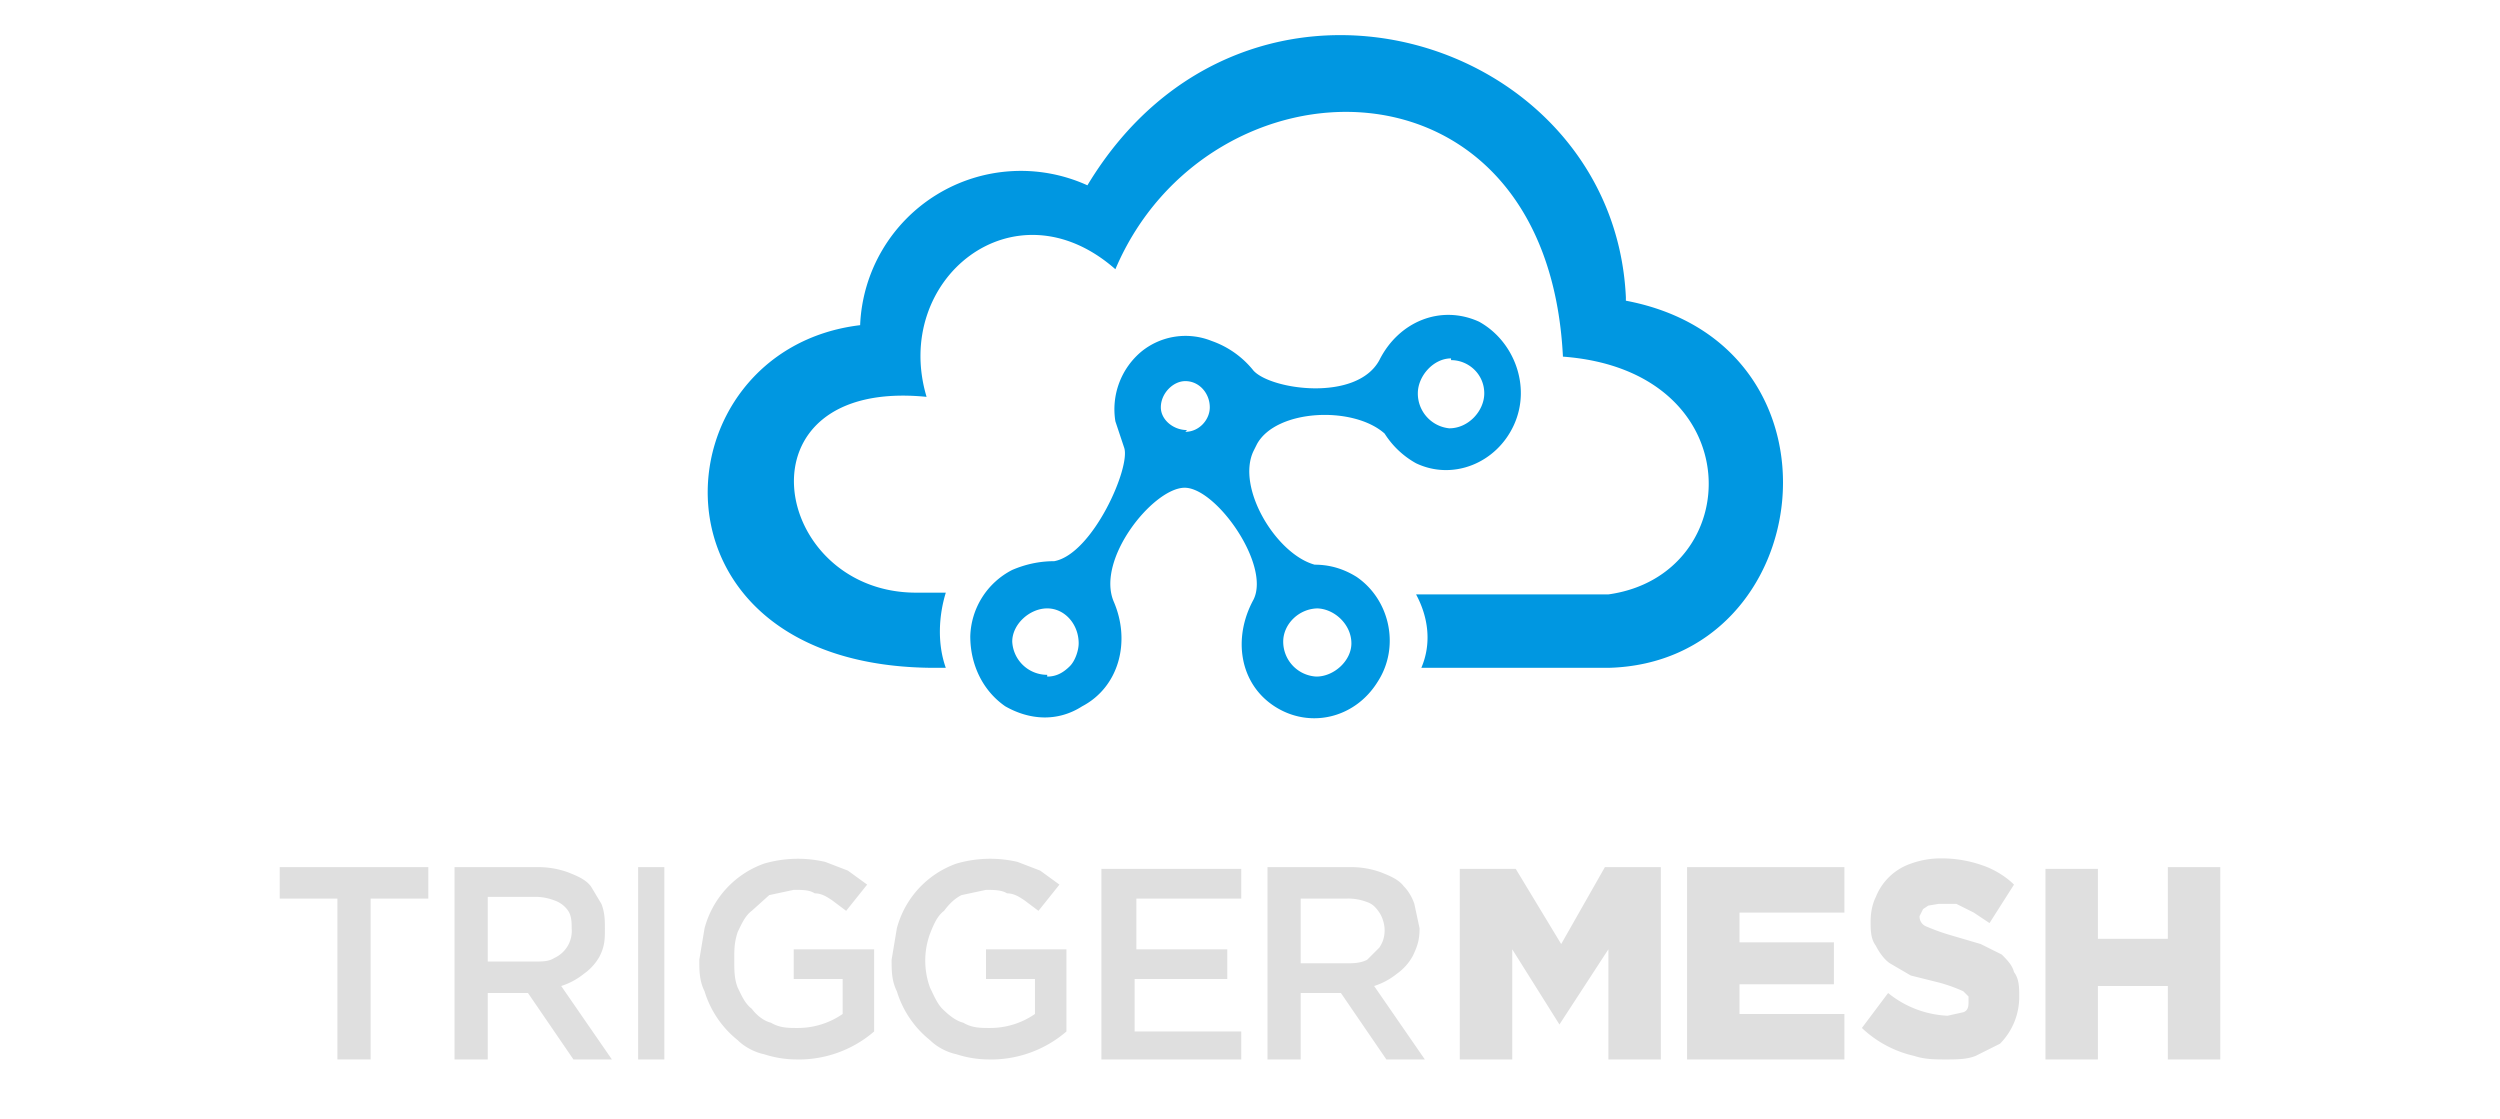 <svg fill="none" xmlns="http://www.w3.org/2000/svg" viewBox="0 0 143 64">
  <path d="M19.3 60.6h1.9v-9.2h3.3v-1.8H16v1.8h3.3v9.2z" fill="#DFDFDF"/>
  <path fill-rule="evenodd" clip-rule="evenodd" d="M27.9 60.6H26v-11h4.7a5 5 0 011.8.3c.5.2 1 .4 1.3.8l.6 1c.2.5.2 1 .2 1.4 0 .6 0 1-.3 1.6a3 3 0 01-.9 1 4 4 0 01-1.3.7l2.9 4.2h-2.2l-2.6-3.8h-2.3v3.8zm0-9.2V55h2.7c.4 0 .8 0 1.1-.2a1.7 1.7 0 001-1.7c0-.3 0-.7-.2-1-.2-.3-.5-.5-.8-.6a3 3 0 00-1.1-.2h-2.7z" fill="#DFDFDF"/>
  <path d="M36.5 60.6H38v-11h-1.5v11zM45.5 60.6A6.6 6.6 0 0050 59v-4.7h-4.6V56h2.8V58a4.5 4.5 0 01-2.6.8c-.5 0-1 0-1.5-.3-.4-.1-.8-.4-1.1-.8-.4-.3-.6-.8-.8-1.2-.2-.5-.2-1-.2-1.6 0-.6 0-1 .2-1.6.2-.4.4-.9.8-1.2l1-.9 1.4-.3c.5 0 .9 0 1.2.2.4 0 .7.2 1 .4l.8.6 1.2-1.5-1.1-.8-1.3-.5a6.9 6.9 0 00-3.5.1 5.4 5.4 0 00-3.4 3.7l-.3 1.8c0 .6 0 1.2.3 1.8a5.7 5.7 0 001.9 2.8c.4.4 1 .7 1.5.8a6 6 0 001.9.3zM56.5 60.6A6.6 6.6 0 0061 59v-4.7h-4.6V56h2.8V58a4.5 4.5 0 01-2.6.8c-.5 0-1 0-1.5-.3-.4-.1-.8-.4-1.2-.8-.3-.3-.5-.8-.7-1.2a4.5 4.5 0 010-3.1c.2-.5.4-1 .8-1.3.3-.4.6-.7 1-.9l1.4-.3c.4 0 .9 0 1.2.2.4 0 .7.2 1 .4l.8.6 1.2-1.5-1.1-.8-1.3-.5a6.9 6.9 0 00-3.5.1 5.4 5.4 0 00-3.4 3.7l-.3 1.8c0 .6 0 1.2.3 1.8a5.7 5.7 0 001.9 2.8c.4.4 1 .7 1.5.8a6 6 0 001.9.3zM63 60.6h8V59h-6.1v-3h5.3v-1.7H65v-2.9h6v-1.7H63v11z" fill="#DFDFDF"/>
  <path fill-rule="evenodd" clip-rule="evenodd" d="M74.4 60.6h-1.9v-11h4.7a5 5 0 011.8.3c.5.2 1 .4 1.3.8.3.3.5.7.6 1l.3 1.4c0 .6-.1 1-.4 1.6a3 3 0 01-.9 1 4 4 0 01-1.3.7l2.9 4.2h-2.2l-2.6-3.8h-2.3v3.8zm0-9.2v3.7H77c.4 0 .8 0 1.2-.2l.7-.7c.2-.3.3-.6.3-1 0-.3-.1-.7-.3-1-.2-.3-.4-.5-.7-.6a3 3 0 00-1.2-.2h-2.7z" fill="#DFDFDF"/>
  <path d="M83.5 60.6h3v-6.3l2.7 4.3 2.8-4.3v6.3h3v-11h-3.2L89.3 54l-2.6-4.3h-3.2v11zM96.5 60.6h9V58h-6v-1.7h5.4v-2.4h-5.4v-1.7h6v-2.6h-9v11zM111.3 60.6c.6 0 1.2 0 1.7-.2l1.4-.7a3.8 3.8 0 001.1-2.7c0-.5 0-1-.3-1.4-.1-.4-.4-.7-.7-1l-1.2-.6-1.7-.5a12 12 0 01-1.4-.5.6.6 0 01-.4-.6l.2-.4.3-.2.6-.1h1l1 .5.9.6 1.4-2.2c-.5-.5-1.2-.9-1.8-1.1a7 7 0 00-2.4-.4 5 5 0 00-1.7.3 3.3 3.3 0 00-2 1.9c-.2.4-.3.9-.3 1.4 0 .5 0 1 .3 1.4.2.4.5.8.8 1l1.2.7 1.6.4a9 9 0 011.4.5l.3.3v.3c0 .2 0 .5-.3.6l-.9.2a5.8 5.8 0 01-3.4-1.3l-1.5 2a6.4 6.4 0 003 1.6c.6.2 1.2.2 1.8.2zM117 60.6h3v-4.2h4v4.2h3v-11h-3v4.1h-4v-4h-3v11z" fill="#DFDFDF"/>
  <path fill-rule="evenodd" clip-rule="evenodd" d="M93 17c-.7-15-21.7-21.5-30.8-6.4a9.2 9.2 0 00-13 8C37.5 20 36.3 38.2 53.5 38.2h.6c-.5-1.4-.4-3 0-4.3h-1.7c-8.3 0-10.5-12.3.6-11.2-2-6.7 5-12.4 10.8-7.3 5.3-12.5 24.7-13 25.6 5 10.8.8 10.5 12.5 2.6 13.6H81c.7 1.3.9 2.8.3 4.2H92c12-.3 14.2-18.5 1-21z" fill="#0097E1"/>
  <path fill-rule="evenodd" clip-rule="evenodd" d="M71.8 25.6l.1-.2c1.1-2 5.5-2.2 7.3-.6a5 5 0 001.8 1.7c2.1 1 4.6 0 5.6-2.2s0-4.8-2-5.9c-2.2-1-4.6 0-5.7 2.2-1.3 2.4-6.2 1.7-7.2.6a5.3 5.3 0 00-2.4-1.7 4 4 0 00-4 .6 4.3 4.3 0 00-1.5 4l.5 1.5c.4 1.1-1.8 6.1-4 6.5-.9 0-1.7.2-2.4.5a4.4 4.4 0 00-2.4 3.8c0 1.6.7 3.1 2 4 1.4.8 3 .9 4.4 0 2.1-1.1 2.8-3.7 1.8-6-1-2.4 2.2-6.4 4-6.5 1.8-.1 5 4.4 4 6.4-1.2 2.2-.8 4.8 1.2 6.1 2 1.3 4.6.7 5.9-1.4 1.3-2 .7-4.7-1.2-6-.8-.5-1.6-.7-2.4-.7-2.2-.6-4.5-4.4-3.5-6.5l.1-.2zm11.2-5c1 0 1.9.8 1.9 1.9 0 1-.9 2-2 2a2 2 0 01-1.8-2c0-1 .9-2 1.9-2zm-23.1 18a2 2 0 01-2-1.9c0-1 1-1.9 2-1.9s1.8.9 1.8 2c0 .4-.2 1-.5 1.3-.4.4-.8.6-1.3.6zm8-14c-.8 0-1.5-.6-1.5-1.3 0-.8.7-1.5 1.4-1.5.8 0 1.4.7 1.4 1.5 0 .7-.6 1.4-1.4 1.4zm7.4 10.2c1 0 2 .9 2 2 0 1-1 1.9-2 1.9a2 2 0 01-1.9-2c0-1 .9-1.9 2-1.9z" fill="#0097E1"/>
</svg>
